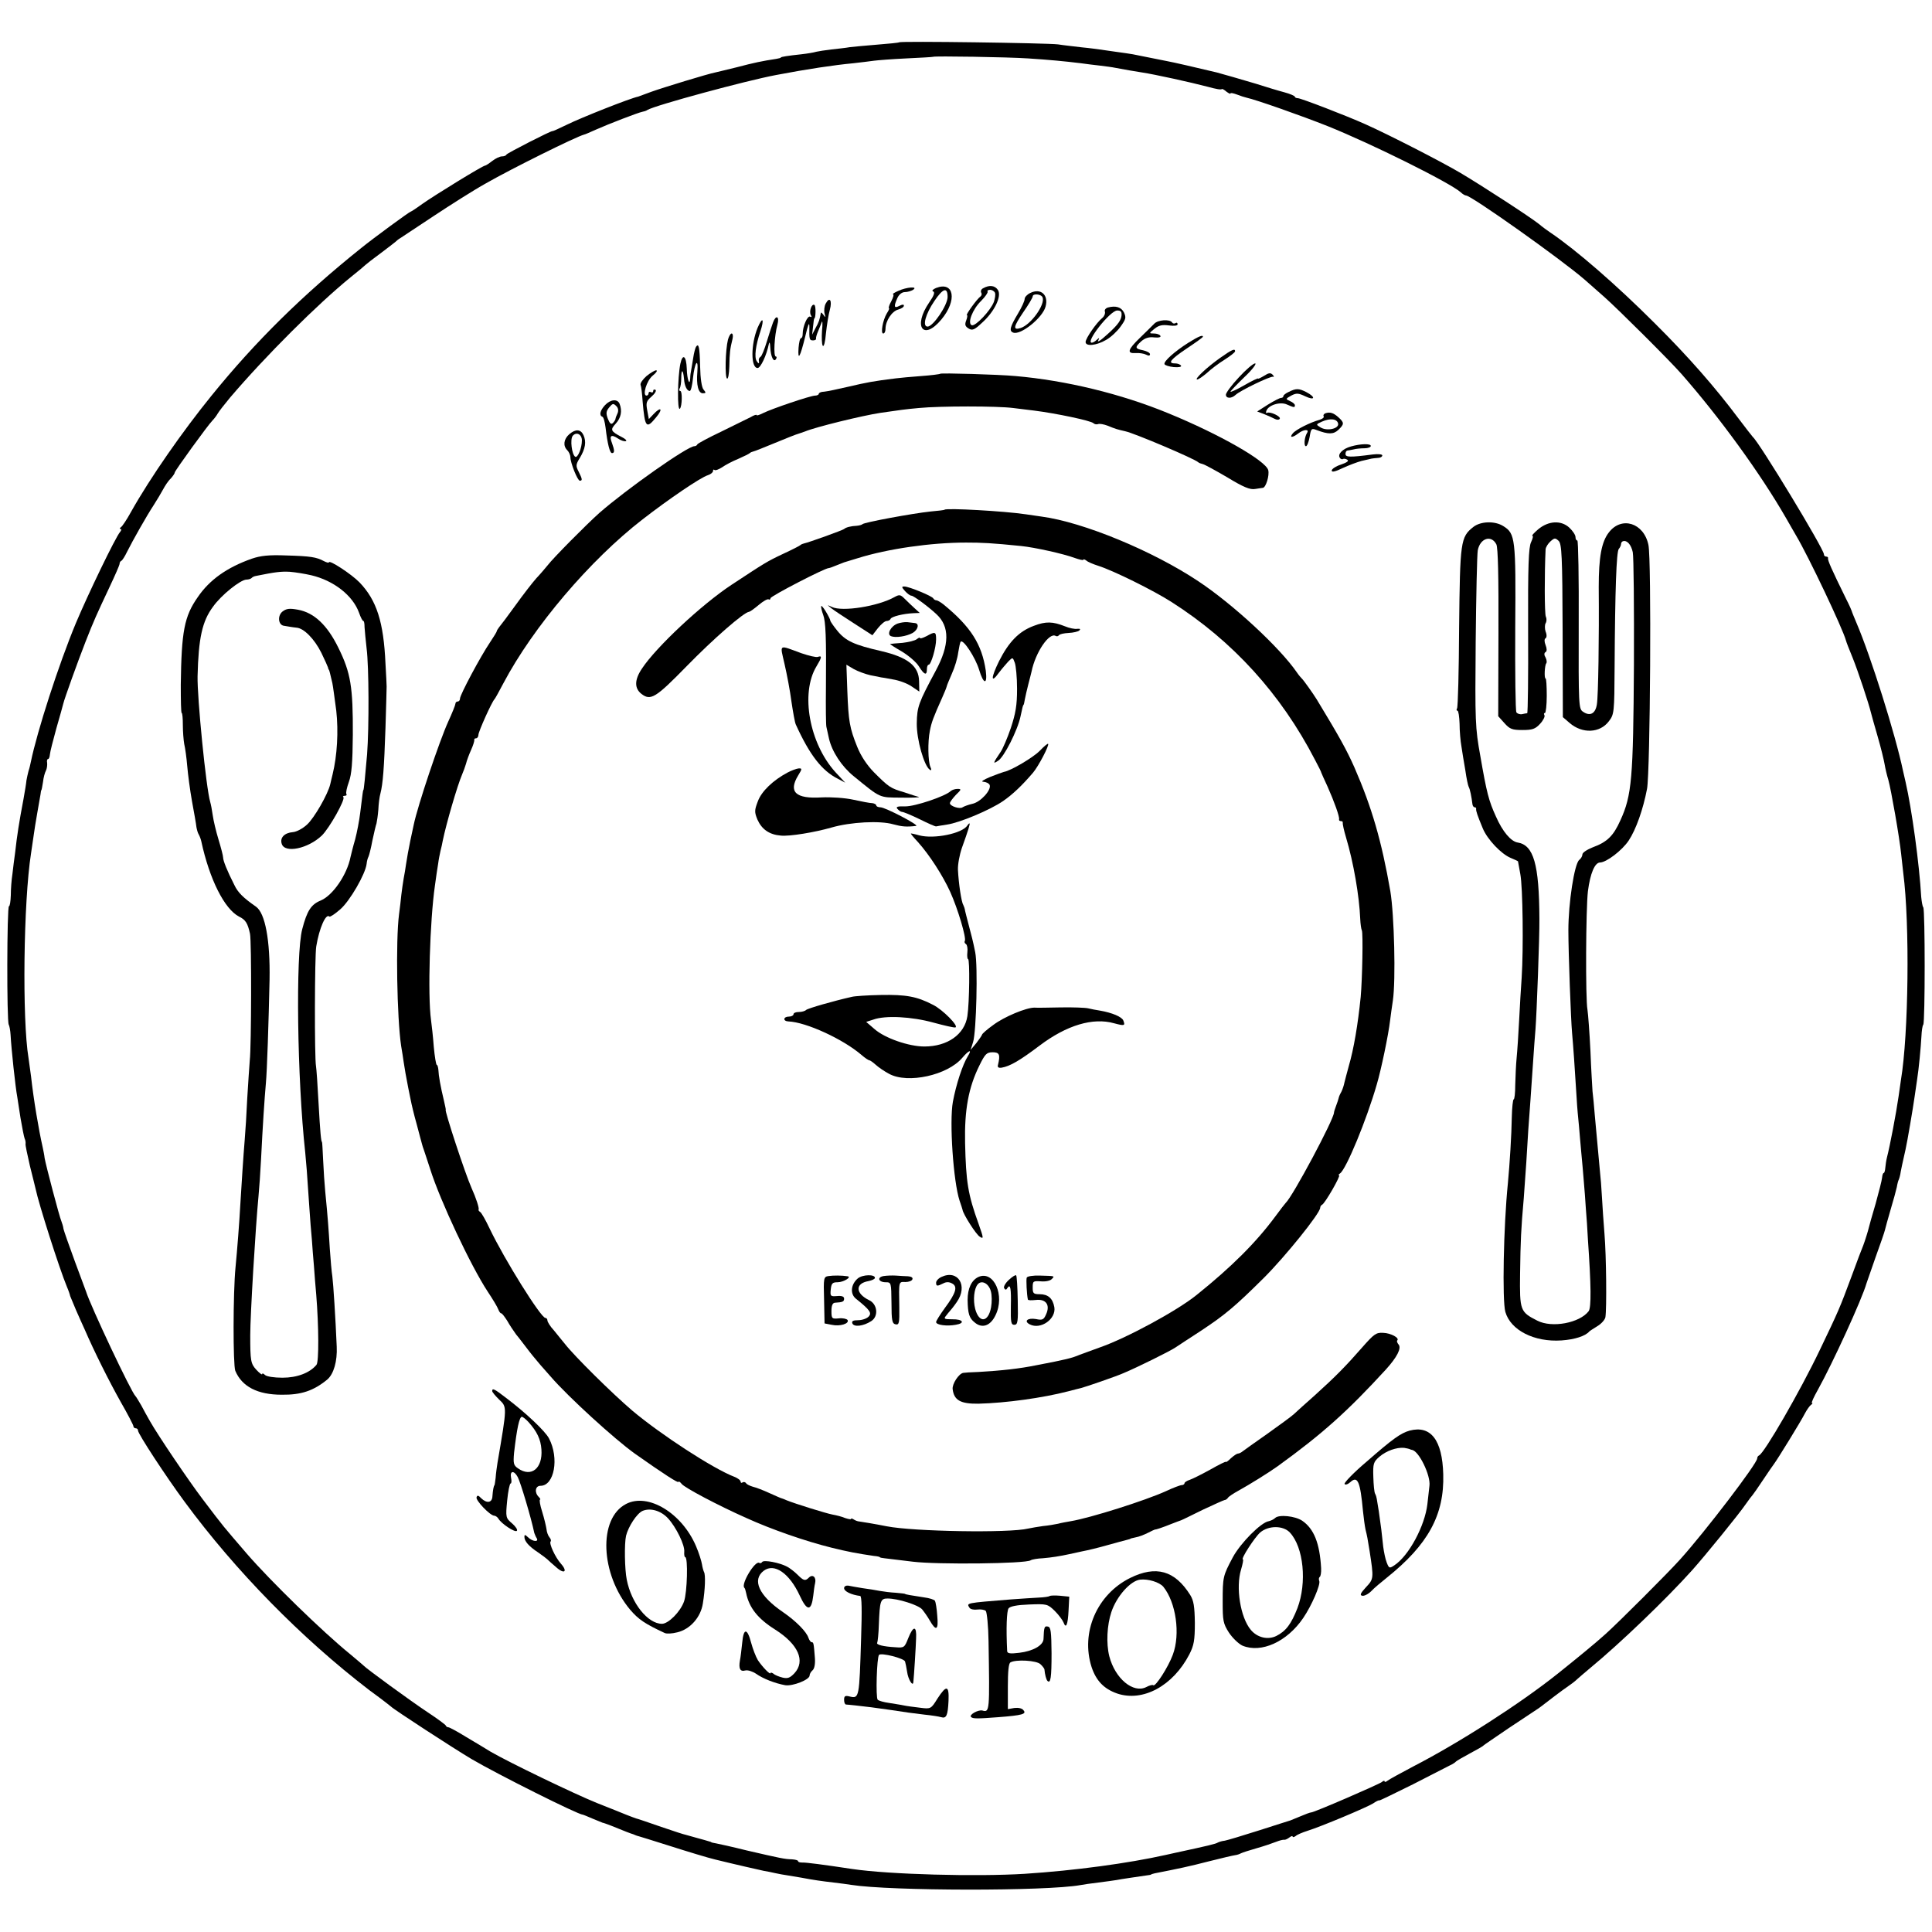 <?xml version="1.0" standalone="no"?>
<!DOCTYPE svg PUBLIC "-//W3C//DTD SVG 20010904//EN"
 "http://www.w3.org/TR/2001/REC-SVG-20010904/DTD/svg10.dtd">
<svg version="1.0" xmlns="http://www.w3.org/2000/svg"
 width="840pt" height="840pt" viewBox="0 0 840 840"
 preserveAspectRatio="xMidYMid meet">
<g transform="translate(0,840) scale(0.1,-0.1)"
fill="#000000" stroke="none">
<path d="M3909 8216 c-2 -2 -44 -6 -94 -10 -49 -4 -103 -9 -120 -11 -16 -3
-52 -7 -80 -10 -27 -3 -57 -8 -66 -10 -9 -3 -38 -8 -65 -11 -56 -6 -89 -11
-89 -14 0 -2 -9 -4 -20 -6 -60 -9 -98 -17 -170 -36 -44 -11 -87 -21 -95 -23
-32 -6 -228 -66 -278 -84 -29 -11 -55 -20 -57 -21 -35 -7 -247 -91 -310 -122
-33 -16 -61 -29 -63 -28 -6 2 -197 -96 -200 -102 -2 -5 -11 -8 -20 -8 -9 0
-28 -9 -42 -20 -14 -11 -28 -20 -31 -20 -10 0 -218 -128 -272 -166 -26 -19
-49 -34 -51 -34 -5 0 -162 -115 -215 -158 -255 -204 -461 -407 -652 -643 -125
-154 -266 -356 -349 -504 -18 -33 -38 -63 -44 -67 -6 -4 -7 -8 -2 -8 5 0 4 -6
-2 -13 -20 -23 -140 -272 -192 -396 -75 -180 -169 -472 -196 -604 -2 -10 -6
-28 -10 -39 -3 -11 -7 -30 -9 -41 -1 -12 -7 -49 -13 -82 -19 -100 -28 -158
-36 -230 -4 -27 -9 -70 -12 -95 -4 -25 -7 -66 -7 -92 -1 -27 -4 -48 -8 -48 -9
0 -10 -501 -1 -515 3 -5 7 -26 8 -45 3 -58 21 -228 29 -269 1 -9 8 -50 14 -91
7 -41 15 -82 18 -90 4 -8 5 -19 4 -24 -1 -5 8 -47 19 -95 12 -47 23 -93 25
-101 13 -63 102 -343 136 -425 7 -16 13 -34 14 -40 2 -5 13 -32 25 -60 12 -27
29 -66 38 -85 41 -95 106 -225 156 -314 31 -54 56 -102 56 -107 0 -5 5 -9 10
-9 6 0 10 -4 10 -10 0 -14 121 -199 203 -310 221 -300 506 -591 802 -818 6 -4
28 -21 50 -37 22 -17 42 -32 45 -35 11 -12 271 -181 350 -228 114 -67 464
-242 484 -242 2 0 21 -8 42 -17 22 -9 41 -17 44 -18 3 0 19 -6 35 -12 61 -25
90 -36 98 -38 4 -2 9 -4 12 -5 3 -1 8 -3 13 -4 4 -1 59 -18 122 -38 94 -30
180 -56 210 -63 81 -20 191 -45 210 -49 14 -2 36 -7 50 -10 14 -3 39 -8 55
-10 17 -3 44 -7 60 -10 52 -10 88 -15 140 -21 28 -3 61 -8 75 -10 171 -27 848
-28 998 -1 9 2 44 7 77 11 32 4 68 9 80 11 19 4 83 13 130 20 11 1 20 3 20 4
0 1 7 3 15 5 107 21 150 30 235 52 55 14 107 26 115 27 9 1 20 5 25 8 6 3 36
13 68 22 32 9 70 22 85 28 15 6 31 10 36 9 4 -1 14 4 22 10 8 6 14 8 14 4 0
-4 6 -3 13 2 6 6 30 16 52 23 58 18 256 101 285 119 13 9 25 15 27 13 2 -1 67
31 146 70 78 40 151 77 162 83 11 5 22 12 25 16 3 3 30 19 60 35 30 16 57 31
60 35 3 3 52 36 109 75 58 38 111 74 119 79 16 10 19 13 83 62 20 15 47 35 59
43 12 8 29 21 37 29 8 7 33 29 56 48 130 107 333 302 445 427 57 64 202 242
232 286 13 19 27 37 30 40 3 3 23 32 45 65 22 33 44 65 48 70 14 18 118 187
134 219 9 17 21 34 27 38 6 4 8 8 4 8 -4 0 8 26 26 58 62 111 192 394 211 462
3 8 21 60 40 115 20 55 38 107 40 116 2 9 13 49 25 90 12 40 24 84 27 98 2 13
6 28 8 31 2 4 7 20 9 36 3 16 8 39 11 52 3 12 7 32 10 45 7 30 33 183 39 227
3 19 8 53 11 75 8 51 16 138 19 190 1 22 4 45 8 50 8 13 8 497 0 510 -4 5 -7
26 -9 45 -8 142 -41 383 -68 500 -3 14 -8 35 -11 48 -33 158 -140 498 -203
645 -11 26 -20 48 -20 50 0 1 -10 25 -24 52 -64 130 -82 171 -79 178 1 4 -3 7
-8 7 -6 0 -10 4 -10 10 0 23 -280 485 -309 510 -3 3 -31 39 -62 80 -101 135
-217 268 -365 415 -166 166 -342 319 -455 395 -12 8 -34 24 -48 36 -39 31
-245 165 -341 222 -81 48 -311 166 -414 212 -80 36 -280 113 -293 113 -7 0
-13 3 -13 6 0 4 -21 13 -47 20 -27 7 -82 24 -123 37 -61 18 -143 42 -170 49
-92 22 -192 45 -215 49 -16 3 -41 8 -55 11 -14 3 -36 7 -50 10 -14 3 -34 7
-45 9 -11 2 -45 7 -75 11 -30 4 -62 9 -70 10 -8 1 -42 6 -75 9 -33 4 -80 9
-105 13 -48 6 -685 15 -691 9z m561 -70 c92 -6 156 -12 230 -21 19 -3 55 -7
80 -10 25 -3 56 -7 70 -10 31 -6 88 -16 115 -20 54 -8 213 -43 285 -62 40 -11
59 -14 63 -10 2 1 11 -4 20 -12 10 -7 17 -11 17 -7 0 3 12 1 28 -5 15 -6 34
-12 43 -14 38 -8 235 -77 353 -124 189 -76 528 -244 577 -287 8 -8 19 -14 23
-14 23 0 416 -279 516 -366 18 -16 56 -49 84 -74 59 -52 285 -277 336 -335
167 -190 344 -434 454 -625 21 -36 41 -72 46 -80 53 -89 202 -403 216 -455 1
-5 14 -39 29 -75 23 -57 70 -198 80 -240 2 -8 15 -55 29 -103 14 -48 27 -102
30 -120 3 -18 10 -48 16 -67 12 -42 49 -253 56 -324 3 -28 7 -64 9 -81 29
-222 23 -704 -10 -900 -2 -16 -7 -48 -10 -70 -11 -77 -38 -218 -51 -268 -3
-12 -6 -32 -7 -44 -1 -13 -4 -23 -7 -23 -3 0 -6 -9 -7 -20 -1 -12 -14 -62 -28
-113 -15 -51 -28 -96 -29 -102 -4 -17 -17 -59 -25 -80 -5 -11 -28 -72 -51
-135 -51 -137 -55 -147 -138 -320 -86 -180 -241 -448 -264 -458 -5 -2 -8 -8
-8 -13 0 -22 -226 -318 -335 -439 -52 -58 -268 -274 -325 -325 -43 -39 -125
-106 -205 -170 -165 -132 -432 -303 -630 -405 -55 -29 -106 -57 -112 -62 -7
-6 -13 -7 -13 -3 0 4 -6 3 -12 -3 -15 -11 -294 -132 -307 -132 -5 0 -26 -8
-47 -17 -22 -9 -41 -17 -44 -18 -3 -1 -64 -20 -135 -43 -72 -23 -139 -43 -150
-45 -11 -1 -24 -5 -30 -8 -9 -6 -43 -14 -182 -44 -13 -3 -33 -7 -45 -10 -161
-36 -395 -68 -613 -82 -210 -13 -588 -3 -750 21 -125 19 -203 29 -217 28 -10
0 -18 2 -18 6 0 4 -12 7 -27 8 -32 1 -47 4 -198 39 -60 15 -119 28 -130 30
-11 2 -21 4 -22 5 -2 2 -6 3 -10 4 -5 2 -28 8 -53 15 -25 7 -47 13 -50 14 -3
0 -50 15 -105 34 -55 19 -104 36 -110 37 -5 2 -23 8 -40 15 -16 7 -75 30 -130
52 -99 40 -381 176 -462 223 -22 14 -71 43 -108 65 -37 23 -71 41 -75 41 -5 0
-10 3 -12 8 -2 4 -37 30 -78 57 -74 49 -270 192 -280 204 -3 3 -30 26 -60 51
-117 95 -345 317 -447 435 -107 125 -92 105 -192 237 -60 79 -194 277 -229
339 -11 19 -28 50 -38 69 -11 19 -22 37 -25 40 -18 16 -195 391 -215 455 -2 6
-24 65 -49 132 -25 68 -47 131 -49 140 -1 10 -6 25 -9 33 -8 17 -68 245 -73
275 -1 11 -5 31 -8 45 -18 79 -40 210 -51 310 -4 30 -9 66 -11 80 -28 168 -22
680 11 890 3 19 8 53 11 75 3 22 10 67 16 100 6 33 12 69 14 80 1 11 3 20 4
20 1 0 4 16 7 35 2 19 8 41 13 50 4 8 6 23 5 33 -2 9 0 17 4 17 4 0 7 9 8 20
1 12 14 62 28 113 15 51 28 99 30 107 5 22 63 183 97 270 36 92 49 120 104
237 24 51 44 96 44 102 0 5 3 11 8 13 4 2 15 19 24 38 25 50 86 158 117 205
14 22 32 52 40 67 8 15 22 37 33 47 10 11 18 23 18 27 0 7 144 206 164 226 7
7 17 20 22 29 5 9 29 40 54 70 156 183 381 407 525 524 33 26 62 51 65 54 3 3
32 26 65 50 33 25 62 47 65 50 3 3 12 11 21 16 9 6 74 49 145 96 71 47 173
112 227 142 112 64 390 202 427 212 3 0 25 10 50 21 56 25 186 75 203 78 6 1
17 4 22 8 33 20 427 127 560 152 137 26 250 43 335 51 36 4 76 9 90 11 14 2
77 7 140 10 63 3 116 6 117 7 4 4 326 -1 413 -7z"/>
<path d="M4070 7148 c-14 -6 -20 -12 -13 -15 9 -3 4 -18 -17 -48 -72 -105 -26
-169 53 -74 70 84 55 167 -23 137z m50 -39 c0 -36 -63 -129 -87 -129 -24 0 -9
55 30 112 37 55 57 61 57 17z"/>
<path d="M4275 7147 c-9 -4 -12 -13 -9 -19 4 -6 2 -13 -3 -17 -14 -9 -66 -81
-59 -81 3 0 2 -10 -3 -23 -7 -18 -5 -26 10 -35 16 -10 25 -7 58 24 54 48 87
115 70 143 -13 20 -37 23 -64 8z m51 -20 c3 -8 0 -25 -5 -40 -14 -37 -80 -107
-96 -101 -20 8 3 69 41 106 18 18 30 36 28 40 -3 4 2 8 11 8 8 0 18 -6 21 -13z"/>
<path d="M3905 7135 c-16 -7 -27 -14 -22 -14 4 -1 1 -14 -8 -31 -9 -16 -13
-30 -10 -30 3 0 -1 -10 -9 -22 -18 -30 -28 -88 -16 -88 6 0 10 9 10 20 0 35
28 77 55 84 14 4 25 11 25 17 0 6 -7 6 -20 -1 -23 -12 -25 -3 -8 35 7 15 20
25 32 25 12 0 28 5 36 10 24 16 -29 12 -65 -5z"/>
<path d="M4479 7126 c-13 -6 -24 -18 -24 -26 0 -8 -13 -37 -30 -65 -34 -57
-38 -74 -20 -81 32 -13 128 64 141 113 14 51 -21 82 -67 59z m54 -19 c12 -31
-50 -118 -95 -133 -35 -11 -32 5 10 67 23 33 42 65 42 70 0 14 37 11 43 -4z"/>
<path d="M3590 7080 c-6 -11 -8 -31 -5 -43 5 -17 4 -19 -4 -7 -6 8 -11 13 -12
10 -5 -30 -9 -41 -23 -66 l-15 -29 4 35 c2 19 4 35 5 35 7 0 8 55 1 59 -12 8
-25 -30 -15 -45 4 -7 3 -9 -3 -6 -12 7 -33 -42 -33 -74 0 -11 -3 -19 -7 -19
-5 0 -9 -19 -11 -42 -4 -61 7 -41 29 49 12 51 18 66 18 43 -1 -55 0 -60 16
-60 8 0 14 3 13 8 -1 4 3 18 9 32 6 14 13 32 16 40 3 8 4 -9 1 -38 -2 -29 -1
-58 3 -65 5 -7 11 16 14 53 4 36 11 82 17 103 11 41 -1 59 -18 27z"/>
<path d="M4817 7063 c-10 -3 -16 -11 -13 -18 2 -8 -2 -19 -11 -27 -25 -20 -73
-89 -73 -105 0 -20 46 -16 89 9 20 11 49 38 63 58 23 32 25 39 15 61 -12 24
-36 31 -70 22z m59 -37 c-3 -23 -23 -47 -80 -96 -16 -14 -26 -18 -21 -10 6 12
5 13 -6 3 -7 -7 -17 -13 -22 -13 -30 0 79 139 110 140 17 0 21 -5 19 -24z"/>
<path d="M3361 6998 c-5 -13 -17 -50 -27 -83 -10 -33 -22 -63 -27 -66 -5 -3
-8 -9 -8 -13 3 -18 0 -20 -9 -6 -11 17 -5 67 16 129 18 55 10 67 -12 16 -30
-73 -30 -175 0 -175 13 0 39 55 49 105 3 11 5 4 6 -15 2 -41 15 -68 25 -51 4
6 3 11 -1 11 -11 0 -6 91 7 138 10 37 -6 45 -19 10z"/>
<path d="M5018 6992 c-9 -9 -37 -37 -62 -61 -53 -51 -58 -69 -18 -66 15 1 35
-2 45 -7 11 -6 17 -5 17 2 0 6 -13 13 -30 17 -36 7 -37 13 -7 40 15 13 33 19
55 16 20 -2 31 1 27 7 -3 6 -16 10 -28 10 -22 0 -22 1 3 21 19 15 34 18 63 14
23 -3 37 -1 37 5 0 6 -4 9 -9 5 -5 -3 -12 -2 -15 3 -9 15 -62 12 -78 -6z"/>
<path d="M3165 6923 c-11 -44 -14 -162 -4 -169 5 -3 9 21 10 53 1 58 3 76 14
120 3 13 1 23 -4 23 -5 0 -12 -12 -16 -27z"/>
<path d="M5167 6910 c-60 -38 -108 -81 -104 -93 1 -5 20 -11 40 -13 22 -2 35
1 32 6 -4 6 -15 10 -26 10 -34 0 -20 17 51 65 39 26 70 48 70 51 0 9 -18 2
-63 -26z"/>
<path d="M3026 6892 c-3 -5 -9 -27 -12 -48 -3 -22 -8 -46 -9 -54 -2 -8 -4 -24
-4 -34 -2 -39 -14 -5 -15 41 -2 56 -18 68 -28 21 -12 -59 -14 -207 -2 -195 10
10 11 77 2 77 -5 0 -6 5 -3 11 4 6 7 26 7 45 0 41 8 39 12 -3 2 -31 13 -53 25
-53 5 0 11 25 14 56 7 68 24 93 19 28 -5 -58 4 -94 24 -94 14 0 14 3 3 16 -8
9 -14 48 -15 101 -2 84 -6 103 -18 85z"/>
<path d="M5305 6844 c-58 -41 -114 -94 -100 -94 6 0 24 13 42 28 17 16 51 42
77 58 25 16 46 32 46 37 0 13 -14 7 -65 -29z"/>
<path d="M5386 6759 c-31 -33 -56 -67 -56 -75 0 -17 24 -18 42 -1 20 19 151
82 163 79 5 -2 5 2 -2 9 -9 9 -17 8 -37 -5 -15 -9 -26 -14 -26 -12 0 3 -27
-10 -60 -29 -33 -19 -60 -31 -60 -28 0 3 28 32 61 64 34 32 54 59 46 59 -8 0
-40 -27 -71 -61z"/>
<path d="M2811 6765 c-16 -14 -28 -31 -26 -38 3 -7 7 -39 9 -72 10 -115 16
-122 59 -69 31 37 21 48 -12 13 l-20 -21 -7 38 c-6 33 -4 40 19 60 15 13 22
26 17 29 -6 3 -10 1 -10 -5 0 -6 -4 -8 -10 -5 -5 3 -10 1 -10 -4 0 -6 -4 -11
-9 -11 -19 0 0 65 27 87 15 12 22 22 15 23 -6 0 -25 -11 -42 -25z"/>
<path d="M4088 6775 c-2 -2 -40 -7 -83 -10 -44 -3 -93 -8 -110 -10 -98 -12
-128 -18 -205 -36 -47 -11 -95 -21 -107 -22 -13 0 -23 -5 -23 -9 0 -4 -7 -8
-16 -8 -20 0 -188 -57 -226 -76 -16 -8 -28 -12 -28 -9 0 4 -12 0 -27 -9 -16
-8 -73 -36 -128 -63 -55 -26 -101 -51 -103 -55 -2 -5 -8 -8 -13 -8 -30 0 -294
-186 -413 -290 -55 -49 -202 -197 -226 -229 -9 -11 -30 -36 -48 -55 -17 -19
-58 -72 -91 -118 -33 -46 -65 -88 -71 -95 -5 -7 -10 -14 -10 -17 0 -3 -13 -24
-29 -48 -42 -62 -131 -229 -131 -245 0 -7 -4 -13 -10 -13 -5 0 -10 -4 -10 -10
0 -5 -14 -40 -31 -77 -38 -83 -133 -366 -150 -448 -7 -33 -14 -64 -15 -70 -6
-28 -16 -83 -19 -105 -2 -14 -6 -41 -10 -60 -3 -19 -8 -51 -10 -70 -2 -19 -6
-57 -10 -85 -15 -114 -9 -451 9 -572 4 -23 9 -55 11 -70 4 -28 11 -67 20 -113
3 -14 8 -38 11 -54 3 -16 14 -63 26 -105 11 -41 21 -80 23 -86 1 -5 5 -17 8
-25 3 -8 15 -46 28 -85 43 -136 176 -419 249 -530 22 -33 43 -68 46 -77 4 -10
9 -18 13 -18 4 0 15 -15 26 -32 10 -18 28 -45 39 -60 12 -14 32 -41 46 -59 14
-19 41 -52 60 -74 19 -22 40 -45 45 -51 75 -87 278 -272 365 -334 126 -89 190
-130 190 -123 0 4 7 0 14 -9 12 -16 159 -94 281 -148 110 -50 257 -101 370
-129 73 -18 110 -25 185 -36 14 -1 25 -4 25 -5 0 -2 9 -4 20 -5 11 -1 67 -8
124 -15 106 -13 489 -9 512 6 6 4 30 8 53 9 37 3 75 9 116 18 8 2 33 7 55 12
22 4 72 16 110 27 39 11 77 21 85 23 8 2 15 4 15 5 0 1 10 3 23 6 13 2 36 11
52 19 17 9 31 15 32 15 3 -1 31 8 73 25 17 7 35 13 40 15 6 2 48 23 95 46 47
22 89 41 94 42 5 0 12 5 15 10 3 5 24 19 46 31 47 26 131 78 170 106 195 141
304 239 470 420 49 54 69 93 56 109 -6 7 -9 15 -6 18 11 11 -28 32 -61 33 -31
2 -40 -5 -92 -64 -70 -80 -116 -127 -207 -209 -39 -34 -79 -71 -90 -81 -11
-10 -63 -48 -115 -85 -52 -36 -100 -71 -107 -76 -7 -6 -16 -10 -21 -10 -4 0
-18 -9 -30 -20 -12 -12 -22 -19 -22 -16 0 3 -30 -12 -67 -33 -38 -21 -78 -41
-90 -45 -13 -4 -23 -11 -23 -15 0 -4 -6 -8 -12 -8 -7 0 -38 -12 -68 -26 -90
-41 -330 -117 -415 -131 -16 -3 -41 -7 -55 -11 -14 -3 -43 -8 -65 -10 -22 -3
-51 -8 -65 -11 -82 -20 -499 -13 -615 10 -50 10 -111 20 -120 21 -5 0 -16 4
-22 8 -7 5 -13 6 -13 3 0 -3 -11 -1 -26 4 -14 6 -38 12 -55 15 -27 5 -162 47
-199 62 -8 4 -17 7 -20 8 -3 0 -27 11 -54 23 -28 13 -60 25 -73 28 -13 4 -26
10 -29 15 -3 5 -10 7 -15 4 -5 -4 -9 -2 -9 3 0 6 -12 15 -27 21 -92 35 -319
183 -443 287 -87 74 -253 238 -294 291 -12 14 -33 41 -48 59 -16 17 -28 37
-28 43 0 6 -4 11 -9 11 -19 0 -177 252 -243 390 -17 36 -35 68 -41 71 -5 3 -8
8 -6 10 3 6 -11 50 -31 94 -28 63 -119 340 -112 340 1 0 -3 18 -8 40 -15 62
-23 108 -24 133 -1 12 -4 22 -7 22 -3 0 -9 35 -13 78 -3 42 -9 95 -12 117 -15
107 -5 433 17 585 5 36 11 79 14 95 2 17 7 41 10 55 4 14 8 34 10 45 15 73 63
239 85 290 5 11 12 31 16 44 3 13 13 40 22 60 9 20 15 39 14 44 -1 4 2 7 8 7
5 0 10 7 10 15 0 14 59 145 70 155 3 3 20 34 39 70 129 244 376 535 605 712
112 87 253 183 284 192 12 4 22 12 22 18 0 6 3 8 6 5 4 -4 19 2 33 11 14 10
46 27 71 37 25 11 47 22 50 25 3 3 10 6 15 7 6 1 48 18 94 37 46 19 93 38 105
41 12 4 23 8 26 9 45 19 249 69 328 81 82 12 111 16 167 21 91 9 342 9 410 0
33 -4 74 -9 90 -11 96 -12 248 -44 259 -55 5 -5 14 -6 20 -4 7 3 26 -1 42 -7
34 -14 41 -16 76 -24 39 -8 303 -120 318 -135 3 -3 12 -6 20 -8 8 -2 56 -28
107 -58 69 -42 98 -54 120 -50 15 2 31 5 34 5 13 2 29 54 23 77 -11 41 -212
156 -434 247 -206 85 -446 143 -665 162 -76 7 -323 14 -327 10z"/>
<path d="M5603 6696 c-13 -6 -23 -14 -23 -18 0 -5 -5 -8 -10 -8 -6 0 -31 -13
-57 -29 l-47 -30 29 -11 c17 -7 38 -16 47 -21 9 -5 19 -5 22 0 7 10 -42 33
-55 26 -5 -3 -6 1 -3 9 9 25 61 41 90 27 30 -13 34 -14 34 -3 0 5 -9 13 -21
18 -20 9 -20 10 5 24 23 12 31 11 61 -3 42 -20 47 -4 5 18 -33 17 -45 17 -77
1z"/>
<path d="M2630 6638 c-21 -23 -26 -44 -11 -50 5 -1 11 -23 14 -48 8 -68 18
-110 28 -110 12 0 11 13 0 43 -13 33 -4 40 25 21 13 -9 28 -14 35 -12 6 2 -2
10 -18 18 -48 25 -51 31 -26 58 23 25 29 55 17 86 -9 23 -40 20 -64 -6z m55
-35 c-5 -10 -9 -21 -9 -25 -1 -4 -6 -12 -11 -17 -8 -8 -14 -2 -22 18 -9 24 -8
33 6 50 14 17 18 18 30 6 9 -8 11 -20 6 -32z"/>
<path d="M5762 6603 c-6 -3 -10 -8 -7 -13 3 -5 -5 -11 -17 -15 -43 -12 -104
-43 -117 -59 -17 -20 -2 -20 23 -1 24 19 50 20 39 3 -12 -19 -15 -58 -5 -58 5
0 12 18 16 40 6 37 8 39 31 30 50 -19 73 -19 94 1 26 25 26 31 1 54 -22 20
-37 25 -58 18z m56 -45 c4 -22 -49 -34 -77 -16 -20 12 -20 13 7 25 36 16 66
12 70 -9z"/>
<path d="M2475 6512 c-24 -21 -28 -50 -9 -69 8 -8 14 -22 14 -31 0 -24 31
-102 41 -102 12 0 11 7 -5 39 -13 25 -13 31 5 60 24 40 29 70 16 99 -12 26
-34 28 -62 4z m55 -27 c0 -33 -18 -77 -29 -71 -15 10 -23 76 -11 91 16 19 40
7 40 -20z"/>
<path d="M5874 6459 c-36 -10 -59 -33 -49 -49 3 -6 10 -8 14 -6 4 3 13 1 19
-3 8 -5 -2 -12 -28 -21 -22 -7 -40 -19 -40 -26 0 -8 15 -5 48 11 26 12 63 26
82 31 19 4 38 9 43 10 4 1 16 2 27 3 11 0 20 5 20 11 0 5 -18 7 -42 4 -99 -13
-118 -12 -118 2 0 8 3 14 8 15 4 0 16 3 27 5 11 3 32 5 48 5 15 0 27 5 27 10
0 11 -44 10 -86 -2z"/>
<path d="M4107 6184 c-1 -2 -29 -5 -62 -8 -76 -8 -288 -47 -295 -55 -3 -3 -14
-6 -25 -7 -25 -1 -48 -7 -55 -14 -5 -5 -155 -59 -175 -63 -5 -1 -12 -4 -15 -7
-3 -3 -36 -20 -75 -38 -72 -34 -79 -39 -225 -135 -130 -86 -327 -270 -389
-364 -33 -49 -33 -86 -2 -110 40 -31 62 -17 196 120 115 118 250 236 272 237
5 1 23 14 42 30 19 16 38 27 43 24 4 -3 8 0 8 5 0 9 236 131 253 131 3 0 18 5
34 12 15 6 30 12 33 13 3 1 29 9 59 18 131 41 319 68 471 68 69 0 112 -2 240
-15 59 -6 185 -34 233 -52 20 -7 37 -11 37 -8 0 4 6 2 13 -3 6 -6 30 -16 52
-23 64 -20 240 -107 318 -157 267 -170 476 -400 624 -686 15 -28 28 -54 28
-57 1 -3 13 -30 27 -60 29 -65 53 -132 50 -142 -1 -5 2 -8 8 -8 6 0 9 -3 8 -7
-1 -5 5 -33 14 -63 33 -110 58 -256 62 -355 1 -22 4 -44 7 -50 6 -11 2 -214
-5 -290 -12 -119 -30 -226 -52 -301 -8 -28 -16 -61 -19 -72 -2 -11 -8 -29 -13
-39 -6 -10 -11 -22 -12 -28 -1 -5 -6 -20 -11 -33 -5 -13 -9 -26 -9 -29 0 -29
-180 -366 -210 -393 -3 -3 -24 -30 -46 -60 -83 -112 -189 -218 -341 -340 -85
-69 -307 -189 -423 -229 -36 -13 -74 -27 -85 -31 -35 -15 -60 -21 -185 -45
-78 -16 -154 -24 -255 -30 -33 -1 -63 -3 -67 -4 -19 -3 -49 -48 -46 -71 6 -48
34 -64 112 -63 120 3 279 25 391 54 22 6 47 12 55 14 17 4 154 51 185 65 60
25 203 96 225 111 14 9 63 42 110 72 106 70 149 106 276 232 92 92 244 280
244 304 0 5 4 11 8 13 12 4 83 128 74 128 -4 0 -2 4 4 8 27 18 116 234 160
387 19 64 51 217 58 279 3 23 8 61 12 86 13 89 6 373 -11 475 -38 219 -81 366
-156 538 -34 77 -67 136 -164 296 -16 26 -58 85 -65 91 -3 3 -13 14 -21 26
-74 108 -278 297 -429 397 -198 132 -501 257 -681 281 -19 3 -50 7 -69 10 -94
14 -344 28 -353 20z"/>
<path d="M6406 6109 c-56 -44 -58 -63 -62 -436 -1 -188 -5 -347 -9 -353 -3 -5
-3 -10 2 -10 4 0 8 -26 9 -57 0 -32 4 -76 8 -98 3 -22 11 -69 17 -104 5 -36
12 -68 15 -73 5 -8 12 -42 16 -75 1 -7 5 -13 10 -13 4 0 7 -3 6 -7 -1 -9 5
-27 29 -85 20 -48 80 -111 121 -128 17 -7 32 -14 32 -15 0 -1 5 -26 10 -55 11
-57 14 -326 6 -450 -3 -41 -8 -124 -11 -185 -3 -60 -8 -135 -11 -165 -3 -30
-5 -83 -6 -117 0 -35 -3 -63 -7 -63 -3 0 -7 -35 -8 -78 -1 -74 -9 -203 -17
-287 -19 -187 -25 -510 -11 -559 23 -80 126 -132 244 -124 58 4 104 19 121 39
3 3 19 13 35 23 17 10 33 28 35 39 6 37 4 267 -4 362 -4 50 -9 122 -11 160 -2
39 -6 90 -9 115 -5 51 -12 129 -22 240 -3 41 -8 89 -10 105 -1 17 -6 95 -9
175 -4 80 -10 161 -13 180 -9 47 -7 440 2 515 10 78 30 125 53 125 28 1 95 52
124 95 32 48 63 136 80 225 14 73 20 999 6 1061 -20 96 -117 126 -172 54 -32
-41 -44 -108 -44 -237 2 -221 -2 -475 -8 -510 -6 -41 -30 -54 -61 -32 -18 12
-19 29 -18 379 1 201 -2 365 -6 365 -5 0 -8 7 -8 15 0 9 -12 27 -27 41 -36 33
-91 30 -136 -8 -17 -15 -29 -27 -24 -28 4 0 1 -12 -6 -27 -11 -22 -14 -102
-13 -385 1 -197 -1 -358 -4 -359 -3 0 -13 -2 -22 -4 -10 -2 -21 2 -25 8 -4 6
-6 172 -5 369 3 387 0 408 -51 440 -37 24 -99 22 -131 -3z m100 -76 c7 -15 10
-138 9 -385 l-1 -362 27 -30 c23 -26 34 -30 78 -30 43 0 56 4 77 27 14 15 22
32 19 37 -3 6 -3 10 2 10 4 0 8 34 8 75 0 41 -2 75 -5 75 -7 0 -4 59 3 66 3 4
2 15 -3 25 -7 11 -7 20 0 24 6 3 6 15 0 30 -6 15 -6 27 0 30 5 3 6 15 0 29 -4
12 -4 29 0 36 5 8 5 21 1 29 -6 13 -6 190 -1 293 1 9 10 24 21 34 18 16 21 16
36 2 13 -14 16 -63 17 -391 l1 -375 29 -25 c55 -48 132 -45 171 7 23 30 24 37
25 236 2 338 8 500 18 513 6 7 10 16 10 22 0 5 4 11 9 12 17 5 35 -15 42 -48
4 -19 6 -239 5 -489 -3 -496 -9 -568 -59 -677 -30 -67 -57 -94 -120 -117 -25
-10 -45 -23 -45 -31 0 -7 -6 -18 -14 -24 -21 -18 -47 -187 -47 -306 0 -98 11
-391 16 -445 5 -55 12 -154 20 -285 2 -38 7 -92 10 -120 2 -27 7 -79 10 -115
4 -36 8 -92 11 -125 3 -33 7 -87 9 -120 3 -33 7 -94 9 -135 14 -200 15 -295 3
-311 -39 -51 -159 -74 -223 -41 -75 38 -77 44 -75 204 2 145 4 192 16 328 3
41 8 111 11 155 5 90 12 196 18 270 2 28 7 100 11 160 4 61 9 128 11 150 5 63
18 403 17 480 -1 238 -25 321 -95 332 -29 5 -65 47 -94 113 -31 68 -40 102
-68 264 -22 121 -23 149 -20 495 2 201 6 381 9 398 10 53 59 69 81 26z"/>
<path d="M1095 5971 c-108 -38 -184 -92 -235 -167 -59 -84 -71 -149 -74 -381
0 -68 1 -123 4 -123 3 0 5 -24 5 -53 0 -28 3 -65 6 -82 4 -16 10 -59 13 -95 3
-36 12 -105 21 -155 9 -49 18 -99 19 -111 2 -11 6 -26 10 -32 4 -7 9 -20 11
-29 36 -167 101 -295 164 -328 29 -14 38 -29 48 -75 7 -32 6 -490 -1 -550 -2
-25 -7 -99 -11 -165 -3 -66 -8 -147 -11 -180 -6 -72 -14 -197 -19 -280 -4 -76
-14 -204 -21 -275 -11 -112 -11 -425 -1 -450 29 -69 97 -104 202 -104 85 -1
138 17 198 66 28 24 44 80 41 143 -5 121 -15 276 -19 305 -3 19 -8 73 -11 120
-5 83 -9 139 -20 250 -3 30 -7 91 -9 135 -2 44 -4 80 -5 80 -4 0 -8 44 -15
169 -4 77 -9 149 -11 160 -7 36 -6 480 1 521 13 80 42 145 57 130 3 -3 24 11
47 31 42 36 110 154 115 198 1 12 5 26 8 31 3 6 11 37 17 70 7 33 15 67 18 75
2 8 6 35 8 60 1 25 5 56 9 70 11 43 16 109 22 285 3 94 5 175 5 180 0 6 -2 51
-5 100 -8 180 -38 275 -113 353 -35 36 -133 100 -133 87 0 -3 -9 -1 -21 5 -33
18 -59 22 -164 25 -76 3 -112 -1 -150 -14z m258 -72 c98 -23 181 -88 208 -163
7 -20 15 -36 19 -36 3 0 5 -12 5 -27 1 -16 5 -57 9 -93 10 -77 11 -340 2 -460
-8 -93 -14 -155 -16 -155 -2 0 -3 -12 -14 -100 -4 -33 -14 -85 -22 -115 -9
-30 -17 -64 -20 -76 -15 -77 -77 -167 -129 -189 -42 -17 -60 -44 -81 -125 -29
-110 -22 -651 13 -970 5 -54 7 -72 18 -240 3 -47 8 -110 11 -140 2 -30 6 -82
9 -115 2 -33 7 -89 10 -125 11 -136 12 -291 1 -304 -29 -35 -84 -56 -148 -56
-36 0 -69 5 -76 12 -7 7 -12 8 -12 4 0 -5 -11 3 -25 18 -25 27 -27 39 -27 151
0 86 23 470 36 605 3 30 8 102 11 160 7 142 15 264 21 330 5 52 12 263 16 450
3 172 -19 290 -59 318 -56 39 -79 62 -94 94 -32 63 -49 106 -49 120 0 7 -9 42
-20 78 -11 36 -22 83 -25 105 -3 22 -8 48 -11 58 -18 60 -57 454 -55 547 4
165 20 239 67 302 36 51 119 117 145 118 9 0 19 3 23 7 3 4 12 8 19 9 84 17
108 20 147 18 25 -2 67 -9 93 -15z"/>
<path d="M1228 5741 c-23 -19 -18 -60 8 -62 8 -1 19 -3 24 -4 6 -1 19 -3 29
-4 32 -2 78 -49 108 -109 15 -31 28 -60 29 -64 1 -5 2 -9 4 -10 2 -3 5 -15 15
-58 3 -14 10 -68 17 -120 10 -90 4 -195 -16 -277 -3 -13 -8 -32 -10 -42 -10
-44 -70 -148 -101 -176 -18 -17 -46 -32 -62 -33 -36 -3 -57 -24 -48 -51 13
-42 114 -21 174 36 33 32 103 157 94 167 -4 3 -1 6 6 6 7 0 10 4 7 8 -3 5 2
28 11 53 12 33 16 84 17 204 1 208 -9 270 -63 379 -48 98 -105 152 -175 165
-38 7 -51 5 -68 -8z"/>
<path d="M3935 5830 c10 -11 22 -20 28 -20 9 0 74 -48 108 -80 59 -54 58 -134
-3 -247 -74 -138 -81 -156 -82 -228 -1 -70 32 -186 57 -202 7 -4 8 0 2 13 -10
24 -12 108 -2 157 7 36 14 56 54 145 9 20 18 42 19 47 1 6 12 31 23 57 12 26
24 66 27 90 4 24 8 45 11 48 11 12 64 -69 80 -122 19 -64 37 -67 29 -4 -17
115 -65 191 -185 289 -12 9 -25 17 -30 17 -5 0 -11 4 -13 8 -4 10 -106 52
-126 52 -13 0 -12 -3 3 -20z"/>
<path d="M3889 5804 c-71 -40 -227 -65 -272 -43 -22 10 -22 10 -2 -6 11 -9 56
-38 99 -66 l79 -51 24 31 c14 17 30 31 38 31 7 0 15 4 17 9 3 10 55 23 100 25
l27 1 -22 20 c-12 11 -31 29 -43 41 -19 19 -23 20 -45 8z"/>
<path d="M3570 5763 c0 -6 4 -23 9 -36 11 -29 14 -98 12 -317 -1 -85 0 -162 2
-170 2 -8 7 -31 11 -50 13 -58 56 -123 108 -165 119 -97 109 -92 205 -93 48
-1 84 1 78 3 -5 1 -34 10 -63 20 -61 18 -67 22 -133 88 -30 31 -56 70 -72 110
-33 82 -38 111 -43 244 l-4 113 32 -19 c18 -10 51 -22 73 -27 22 -4 42 -8 45
-9 3 0 26 -4 52 -9 26 -4 62 -17 81 -30 l34 -23 -1 45 c-1 66 -49 104 -164
131 -118 27 -155 44 -191 88 -17 21 -31 41 -31 45 0 4 -9 22 -20 40 -11 18
-20 28 -20 21z"/>
<path d="M3903 5689 c-30 -11 -49 -47 -29 -55 20 -8 67 -1 94 14 24 14 30 41
10 43 -7 1 -22 3 -33 4 -11 1 -30 -2 -42 -6z"/>
<path d="M4495 5679 c-65 -24 -109 -70 -151 -153 -36 -73 -37 -101 -1 -51 12
16 31 38 41 49 19 19 19 19 28 -5 5 -13 10 -64 10 -114 0 -71 -6 -106 -27
-170 -15 -44 -35 -91 -45 -105 -33 -49 -34 -53 -11 -38 26 15 86 134 98 193 8
38 11 50 13 50 1 0 4 11 6 25 3 14 9 43 15 65 6 22 12 47 14 55 17 84 77 172
105 155 5 -3 11 -1 14 3 3 5 22 9 42 10 21 1 42 6 47 11 6 6 3 8 -9 7 -11 -2
-35 3 -54 11 -53 21 -83 22 -135 2z"/>
<path d="M4028 5634 c-16 -8 -28 -12 -28 -8 0 4 -6 1 -14 -5 -7 -6 -35 -13
-62 -16 -27 -2 -51 -4 -54 -5 -2 0 20 -15 50 -32 30 -18 64 -47 75 -65 23 -37
35 -42 35 -13 0 11 3 20 8 20 10 0 32 74 32 110 0 34 -4 35 -42 14z"/>
<path d="M3411 5513 c10 -43 24 -116 30 -163 7 -47 15 -92 19 -100 60 -132
113 -201 183 -236 l32 -17 -42 45 c-114 125 -154 344 -83 461 23 38 25 48 6
41 -7 -3 -40 5 -72 16 -101 37 -93 42 -73 -47z"/>
<path d="M4521 5136 c-28 -29 -126 -87 -156 -92 -5 -1 -32 -11 -60 -22 -31
-13 -42 -21 -29 -21 12 -1 24 -7 27 -14 8 -22 -40 -75 -76 -82 -17 -4 -36 -11
-42 -15 -12 -9 -55 5 -55 18 0 5 12 21 26 36 24 23 25 26 7 26 -10 0 -23 -4
-29 -9 -23 -23 -157 -68 -199 -67 -34 1 -41 -2 -33 -11 6 -7 15 -13 20 -13 6
0 40 -14 77 -32 36 -18 68 -32 71 -31 3 1 24 4 48 8 55 8 186 63 243 102 42
29 83 68 130 123 24 28 72 120 66 126 -2 2 -18 -11 -36 -30z"/>
<path d="M3424 5041 c-62 -33 -113 -81 -129 -125 -15 -39 -15 -47 -2 -79 19
-43 52 -66 102 -70 38 -4 147 14 220 35 83 24 211 31 269 14 37 -10 57 -12 99
-7 17 2 -134 81 -155 81 -10 0 -18 4 -18 8 0 4 -8 9 -17 10 -10 0 -47 7 -83
15 -36 8 -97 12 -138 10 -113 -7 -145 24 -102 95 18 29 18 32 2 31 -9 -1 -31
-9 -48 -18z"/>
<path d="M4206 4811 c-22 -35 -145 -60 -209 -43 -21 6 -37 9 -37 8 0 -2 14
-19 31 -37 51 -57 108 -146 140 -216 34 -75 71 -201 64 -214 -3 -4 -1 -10 5
-14 5 -3 8 -19 6 -35 -2 -17 0 -30 3 -30 8 0 6 -189 -3 -248 -12 -79 -86 -132
-187 -132 -67 0 -172 36 -217 76 l-36 31 31 10 c52 19 167 13 261 -13 48 -13
91 -23 96 -21 16 5 -55 77 -97 98 -71 37 -118 45 -227 43 -58 -1 -115 -5 -126
-8 -80 -18 -191 -50 -199 -57 -5 -5 -19 -9 -32 -9 -13 0 -23 -4 -23 -10 0 -5
-9 -10 -20 -10 -25 0 -27 -20 -2 -21 77 -3 238 -77 318 -146 15 -13 30 -23 34
-23 3 0 16 -9 27 -19 12 -11 38 -29 59 -40 81 -44 254 -6 318 70 29 34 44 39
24 7 -23 -37 -51 -123 -65 -198 -16 -87 2 -348 29 -430 7 -19 12 -37 13 -40 2
-18 59 -108 75 -117 17 -11 17 -7 -5 55 -47 130 -55 183 -59 353 -3 144 15
241 62 336 25 51 32 58 58 58 29 0 34 -10 23 -55 -3 -10 2 -14 16 -12 36 6 79
31 165 96 118 89 232 123 324 97 45 -12 49 -11 40 12 -6 16 -49 34 -101 43
-15 2 -39 7 -52 10 -13 3 -67 5 -120 4 -53 -1 -104 -2 -114 -1 -35 0 -130 -39
-178 -75 -27 -19 -49 -39 -49 -42 -1 -4 -12 -20 -25 -37 l-25 -30 11 35 c14
46 21 332 9 390 -10 50 -15 68 -30 125 -6 22 -12 47 -14 55 -1 9 -5 20 -8 26
-8 12 -20 92 -23 152 -1 24 7 66 17 95 28 78 37 107 33 107 -2 0 -6 -4 -9 -9z"/>
<path d="M3603 2852 c-22 -3 -23 -7 -20 -105 l2 -101 31 -6 c36 -8 78 5 69 21
-4 5 -21 9 -38 7 -30 -3 -32 -1 -32 32 0 24 5 35 15 36 35 2 40 5 40 18 0 9
-10 13 -31 11 -28 -2 -30 -1 -27 29 3 26 7 31 30 31 25 0 63 23 43 26 -25 4
-62 4 -82 1z"/>
<path d="M3730 2842 c-31 -26 -35 -68 -8 -89 61 -49 70 -62 54 -78 -8 -8 -28
-15 -45 -15 -22 0 -29 -4 -25 -14 7 -17 48 -12 82 10 33 21 27 74 -9 91 -60
29 -62 73 -3 83 15 3 28 9 28 14 1 16 -53 15 -74 -2z"/>
<path d="M3842 2852 c-30 -5 -23 -27 9 -27 24 0 24 -2 25 -90 0 -77 3 -90 18
-93 15 -3 17 5 16 75 -2 115 -3 110 27 109 14 0 28 5 30 12 3 7 -5 12 -19 13
-12 0 -36 2 -53 3 -16 1 -40 0 -53 -2z"/>
<path d="M4093 2848 c-13 -6 -23 -17 -23 -25 0 -16 5 -16 31 -3 13 7 25 7 38
0 26 -13 18 -41 -31 -107 -21 -29 -38 -56 -38 -61 0 -13 47 -19 85 -12 43 7
32 25 -15 24 -34 0 -38 2 -27 15 7 9 14 18 17 21 3 3 17 20 30 39 50 71 5 143
-67 109z"/>
<path d="M4254 2848 c-30 -14 -47 -50 -47 -100 1 -60 7 -79 31 -98 32 -27 68
-15 90 31 43 86 -7 197 -74 167z m54 -62 c5 -17 5 -48 1 -70 -12 -66 -52 -70
-69 -7 -10 39 -5 88 11 107 17 20 48 4 57 -30z"/>
<path d="M4386 2835 c-15 -14 -24 -30 -20 -36 5 -8 9 -8 14 1 13 20 17 -1 15
-82 -1 -67 1 -78 15 -78 15 0 17 13 15 105 -1 58 -4 107 -7 110 -3 3 -17 -6
-32 -20z"/>
<path d="M4464 2845 c-3 -8 0 -72 5 -95 1 -4 16 -4 35 -2 44 5 63 -22 44 -63
-10 -23 -16 -26 -44 -20 -36 6 -54 -9 -27 -23 48 -25 116 24 107 75 -7 38 -27
56 -64 56 -27 0 -30 4 -30 29 0 28 2 29 35 27 19 -2 40 2 47 9 15 15 16 14
-51 16 -29 1 -55 -3 -57 -9z"/>
<path d="M2140 2352 c0 -5 14 -21 30 -37 35 -33 35 -29 -7 -275 -3 -19 -7 -48
-8 -65 -2 -16 -4 -31 -5 -32 -4 -5 -7 -22 -9 -48 -1 -29 -24 -33 -49 -9 -12
13 -17 14 -20 4 -5 -13 59 -80 77 -80 5 0 14 -6 18 -13 13 -22 72 -61 80 -53
5 4 -5 19 -20 32 -28 24 -29 26 -22 99 4 41 11 75 15 75 4 0 5 11 2 25 -6 31
13 33 29 3 12 -22 58 -176 72 -243 2 -5 6 -16 10 -22 12 -19 -18 -16 -37 3
-13 12 -16 13 -16 2 0 -19 19 -41 60 -68 19 -13 37 -27 40 -30 3 -3 19 -18 37
-33 36 -33 53 -21 22 14 -25 28 -53 89 -45 97 3 3 1 11 -5 18 -6 7 -12 23 -13
36 -2 13 -10 47 -19 76 -9 28 -13 52 -9 52 3 0 1 5 -6 12 -19 19 -15 48 8 48
60 0 82 120 37 206 -16 31 -100 111 -189 178 -48 37 -58 42 -58 28z m157 -134
c38 -42 54 -76 57 -120 6 -82 -44 -123 -102 -82 -19 13 -21 21 -17 67 12 105
23 157 34 157 4 0 17 -10 28 -22z"/>
<path d="M6129 2180 c-39 -11 -74 -36 -186 -134 -57 -48 -100 -93 -97 -98 3
-5 14 -2 25 8 32 29 43 3 55 -126 3 -30 8 -66 11 -80 7 -28 9 -38 18 -95 18
-117 18 -120 -16 -156 -24 -26 -28 -35 -16 -37 8 -2 26 7 39 20 12 13 43 39
67 58 180 144 251 273 246 450 -4 149 -54 214 -146 190z m-1 -80 c1 -1 6 -3
11 -4 30 -4 82 -111 76 -156 -1 -8 -5 -44 -9 -80 -11 -94 -80 -224 -144 -266
-21 -14 -23 -13 -33 13 -6 15 -12 46 -15 68 -5 51 -11 99 -19 153 -4 24 -8 49
-9 55 -1 7 -4 17 -7 22 -4 6 -7 39 -8 74 -2 58 1 65 26 87 30 26 75 42 108 39
11 -2 21 -4 23 -5z"/>
<path d="M2722 1861 c-122 -63 -112 -305 18 -460 36 -42 64 -61 150 -101 8 -4
32 -3 55 3 55 13 102 65 111 126 10 61 12 124 5 136 -3 6 -7 21 -9 34 -2 13
-13 49 -26 79 -61 143 -208 233 -304 183z m182 -62 c36 -39 74 -117 71 -146
-1 -13 1 -23 4 -23 13 0 9 -154 -5 -193 -16 -45 -68 -97 -96 -97 -61 0 -133
89 -153 192 -9 44 -11 156 -3 191 10 40 47 97 72 108 34 14 79 1 110 -32z"/>
<path d="M5544 1800 c-6 -6 -19 -12 -28 -14 -33 -5 -122 -94 -156 -157 -43
-81 -44 -85 -44 -194 0 -81 2 -94 27 -133 16 -24 42 -49 59 -57 82 -34 194 17
264 120 37 54 76 145 70 161 -3 7 -2 15 2 18 4 2 7 19 6 38 -6 108 -31 171
-82 206 -31 21 -102 28 -118 12z m64 -63 c60 -64 75 -218 33 -329 -27 -69 -50
-100 -92 -121 -37 -18 -83 -7 -111 27 -45 54 -66 184 -42 262 7 24 11 44 8 44
-11 0 51 96 75 117 36 31 100 31 129 0z"/>
<path d="M3314 1609 c-3 -5 -9 -7 -13 -4 -18 11 -80 -92 -65 -108 3 -2 6 -13
8 -23 13 -64 51 -112 126 -159 101 -64 133 -137 84 -190 -19 -20 -29 -24 -51
-19 -16 4 -34 11 -40 17 -7 5 -13 6 -13 3 0 -10 -35 26 -55 56 -9 15 -22 49
-29 75 -17 65 -33 66 -39 1 -3 -29 -7 -64 -10 -78 -6 -35 1 -49 23 -43 11 3
32 -4 47 -14 31 -22 83 -42 127 -50 33 -5 106 24 106 42 0 7 6 17 13 23 8 7
12 27 10 54 -5 65 -6 68 -14 68 -4 0 -10 8 -14 19 -8 26 -54 73 -111 112 -104
71 -136 140 -83 180 46 34 111 -11 156 -108 32 -70 51 -69 59 0 2 18 5 42 8
54 6 26 -11 40 -27 24 -16 -16 -23 -14 -50 13 -13 13 -33 28 -44 34 -33 18
-102 31 -109 21z"/>
<path d="M4913 1539 c-144 -72 -215 -237 -167 -387 20 -60 54 -95 111 -115
112 -38 243 33 314 170 20 39 24 61 24 137 -1 71 -5 97 -20 121 -67 107 -149
130 -262 74z m145 -38 c55 -68 75 -206 41 -296 -20 -54 -76 -141 -85 -132 -3
3 -17 -1 -30 -8 -57 -29 -136 37 -161 134 -14 56 -10 135 9 192 23 69 83 136
125 141 35 4 84 -11 101 -31z"/>
<path d="M3670 1495 c0 -14 31 -29 70 -34 7 -1 8 -63 4 -183 -8 -261 -8 -264
-50 -254 -19 5 -24 2 -24 -14 0 -11 3 -20 8 -21 4 0 23 -2 42 -4 39 -4 94 -11
155 -20 64 -10 87 -13 145 -20 30 -3 62 -8 72 -11 23 -7 29 8 32 71 3 68 -9
70 -48 10 -28 -45 -29 -46 -75 -40 -25 3 -57 7 -71 10 -13 3 -42 7 -65 11 -22
3 -44 9 -49 14 -9 9 -4 185 6 195 10 10 109 -15 113 -29 2 -6 6 -26 9 -45 4
-32 25 -66 27 -45 3 27 11 155 12 191 3 55 -12 56 -34 1 -16 -41 -18 -43 -55
-40 -54 3 -86 11 -80 20 2 4 6 39 7 77 4 105 7 115 38 115 45 0 133 -28 150
-47 9 -11 24 -32 33 -48 28 -49 39 -43 33 20 -2 31 -7 60 -10 65 -3 5 -24 12
-48 15 -54 8 -82 13 -82 15 0 1 -18 3 -40 5 -22 1 -53 5 -70 8 -16 3 -50 9
-75 12 -25 4 -53 9 -62 11 -10 1 -18 -3 -18 -11z"/>
<path d="M4564 1461 c-3 -3 -24 -6 -47 -7 -23 -1 -78 -5 -122 -8 -198 -16
-193 -15 -180 -36 4 -7 20 -10 34 -8 15 2 32 -1 37 -6 5 -6 11 -65 12 -131 5
-307 5 -311 -27 -302 -19 4 -59 -19 -49 -28 7 -8 27 -8 118 -1 106 8 124 14
110 30 -6 9 -23 12 -40 10 l-28 -5 0 98 c0 64 3 100 11 105 23 14 115 9 131
-8 9 -8 16 -18 17 -22 2 -23 8 -45 13 -50 14 -14 18 14 18 120 -1 94 -3 114
-16 116 -15 3 -17 -1 -19 -55 -2 -27 -46 -52 -105 -59 -40 -5 -52 -3 -53 7 -5
101 -2 174 6 186 7 9 36 15 90 17 77 3 80 2 111 -28 17 -17 34 -40 38 -50 11
-30 19 -10 22 53 l3 59 -40 4 c-22 2 -42 1 -45 -1z"/>
</g>
</svg>
